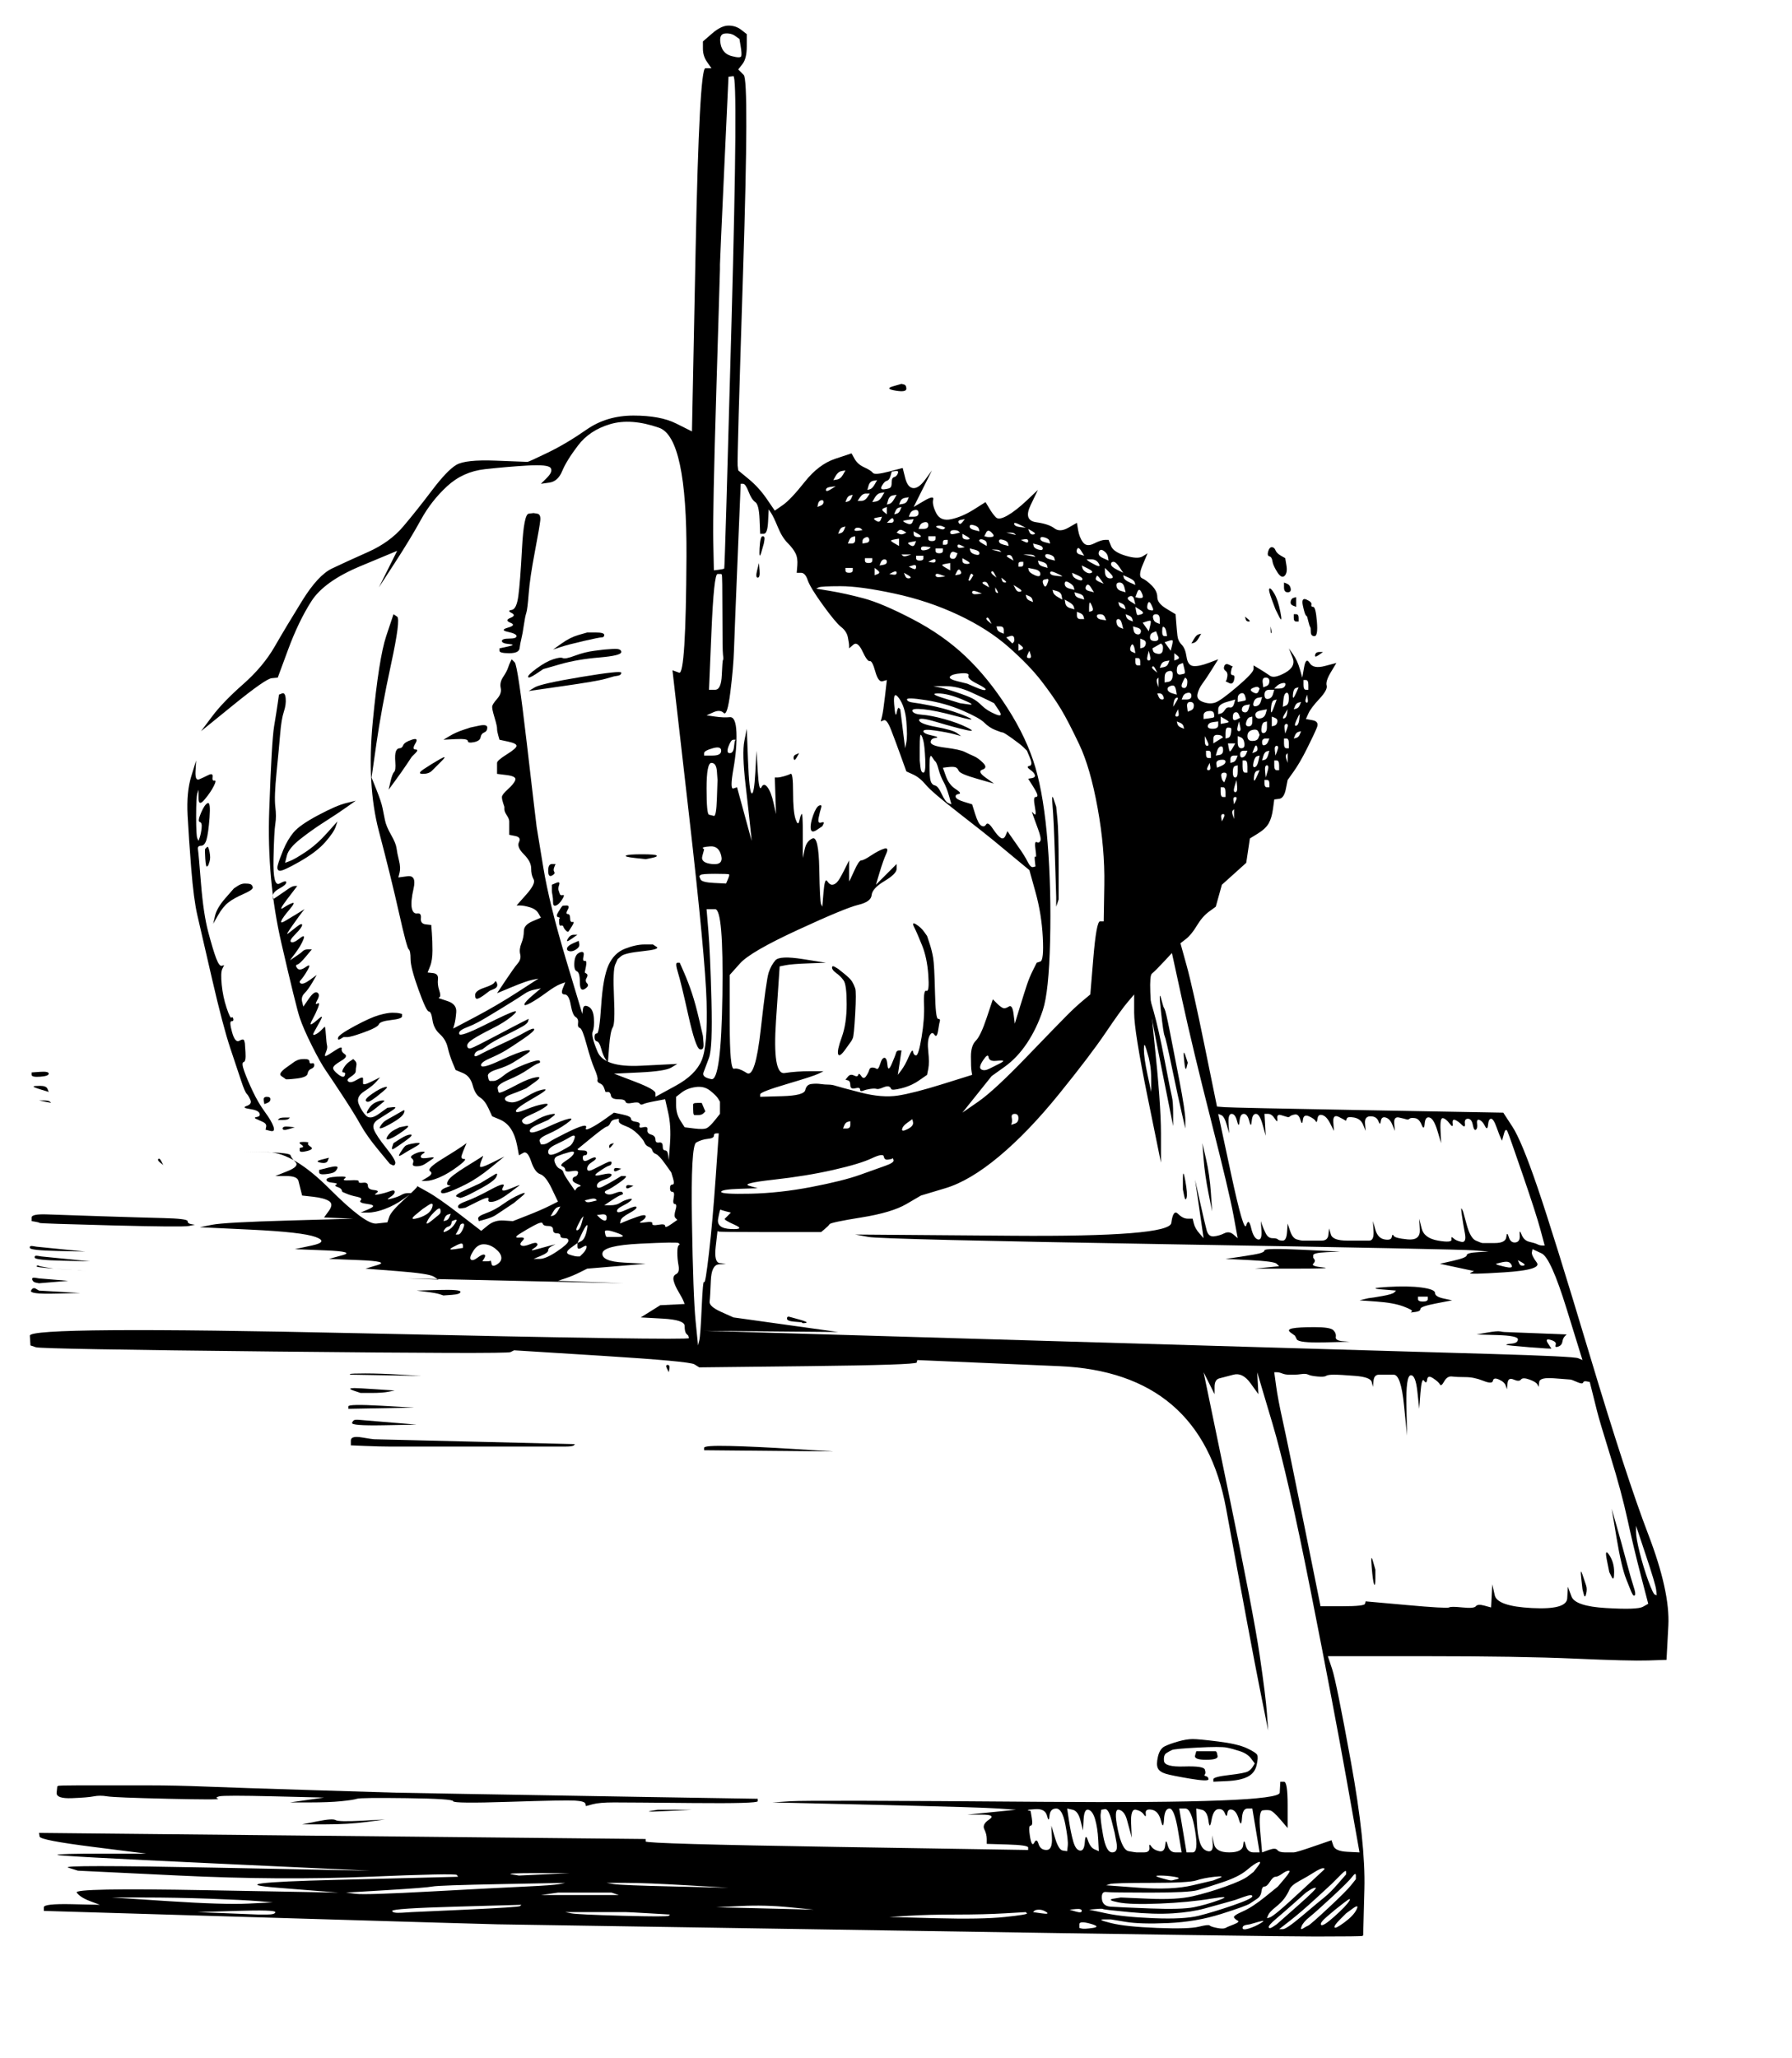 <?xml version="1.0" encoding="UTF-8"?>
<svg viewBox="0 0 735.5 844.5" xmlns="http://www.w3.org/2000/svg">
 <g fill-rule="evenodd" stroke-width="0">
  <path d="m12.25 512q-0.25-1 1.25-0.75l1.5 0.25 10 1 10 1-11.25-0.25q-11.25-0.25-11.5-1.25z"/>
  <path d="m12.75 529.5q0.75-1.5 2-0.75l1.25 0.75 8.5 0.5 8.5 0.5-10.5 0.25q-10.5 0.25-9.75-1.25z"/>
  <path d="m299 10.5q3 0 5.25 1.75l2.25 1.75v5q0 5-1.75 7.25l-1.75 2.25 2.25 2.25q2.25 2.25-0.25 80.25t-2.25 80l0.25 2 4.25 3.5q4.25 3.5 7.5 8.25l3.25 4.75 3.25-2.25q3.25-2.25 9-9.5t12.5-9.5l6.75-2.25 1.25 2.25q1.25 2.25 4 3.5t3.5 2.25 6.5-0.5l5.75-1.5 1 4q1 4 3.25 4.25t5-3.5l2.75-3.75-2.5 5q-2.5 5-3.75 7.5l-1.25 2.5 4.25-2.5q4.25-2.5 3.75-0.5t1.25 5.5 6.25 2.5 9.25-4l4.75-3 1.5 2.5q1.5 2.5 2.75 3.75t4.75-0.75 8-6.25l4.5-4.25-3 6.25q-3 6.25 2.25 7t7.5 2.5 5.75-0.25l3.5-2 0.5 3q0.5 3 2 5t4.5 0.5 4.5-1.5h1.5l1 2.5q1 2.5 6 4t7 0.25l2-1.25-2 4.75q-2 4.75-0.25 5.5t4 3 2.25 4.75 3.75 4.75l3.75 2.25 0.25 3.25q0.25 3.25 0.5 5.5t1.75 3.75 2 5 2.75 3.75 6.25-1.25l4-1.5-2.5 4q-2.5 4-4 6t-2 4.25 2.25 3.25 5 0.25 9-6.5 6.75-7.25v-1.5l2.5 1.5q2.5 1.5 4.25 2.75t6.25-1.25 3-6.25l-1.5-3.75 1.75 2.5q1.75 2.5 2.75 6l1 3.5 0.75-4.25q0.75-4.25 2.25-1.75t6.25 1.25l4.75-1.25-2.25 3.75q-2.25 3.75-1.75 5.5t-3 5.5-4.5 6l-1 2.25 2.75 0.5q2.75 0.5 1.75 3t-4 8.5-5.5 9.5l-2.5 3.5-0.75 3.75q-0.75 3.75-2.75 4l-2 0.25-0.5 3.75q-0.5 3.75-1.75 6t-4.5 4.25l-3.25 2-0.75 5-0.75 5-5 4.5-5 4.5-1.25 4.5-1.25 4.5-2.75 2q-2.75 2-5 5.75t-4.5 5.5l-2.25 1.75 2.5 9q2.5 9 7.5 33.5l5 24.5 3.25 0.25q3.25 0.25 58.75 1.25l55.5 1 3.75 5.75q3.75 5.75 10.25 24.75t21.5 69 24 73.5 8.25 37.5l-0.75 14-7.5 0.25q-7.5 0.25-30-0.75t-62-1h-39.5l1.75 5.25q1.75 5.25 7.75 38.25t5.5 52l-0.5 19-0.25 0.25q-0.25 0.25-19.25 0.25t-176.5-2.5-159.5-2.5-94-2.75l-92-2.75v-1.5q0-1.5 11.5-1.25l11.5 0.25-4-1.5q-4-1.5-5.5-3.5t53-1l54.5 1-25-2q-25-2 24.5-3.25l49.5-1.25-0.5-0.75q-0.5-0.75-36.5 0.75t-77.5-0.5l-41.5-2-4-1.25q-4-1.25 60 0l64 1.25-64.5-3q-64.5-3-64-3.5t18.5-0.5h18l-21.75-2.75q-21.75-2.75-22-4.25l-0.25-1.5 124.5 1.25 124.5 1.25v1q0 1 78.5 2.25l78.5 1.25v-1q0-1-8.5-1.25l-8.5-0.25v-2q0-2-1-4t2-4-3-2h-6l10-1 10-1-7-0.5q-7-0.5-50-1.5l-43-1 7.5-0.5q7.5-0.5 104 0.25t96.75-3.75l0.25-4.5h1.5q1.5 0 1.5 9.5v9.5l-3-3.5q-3-3.5-4.25-3.75t-3 0-1 8.75l0.75 8.5 2.75-1q2.75-1 3.5 0t3.25 1 3.5 0 8.25-2.5l7.25-2.5 0.75 2.25q0.75 2.25 5.75 2.5l5 0.25-5.25-29.5q-5.25-29.5-14.75-77.5t-15.75-69l-6.25-21 0.25 4.5 0.25 4.5-3.25-4.5q-3.25-4.5-7-3.5t-5.75 1.5-2 3.5v3l-2.25-4.5-2.25-4.5 10.25 49.5q10.25 49.5 12.75 66.5t3 24l0.5 7-3.5-17.5q-3.5-17.5-13.75-73.5t-68.5-58.5l-58.25-2.5-0.25 1q-0.25 1-44.75 1.5l-44.5 0.5-2-1.25q-2-1.25-38-3.5l-36-2.25-1.5 0.75q-1.5 0.75-97-0.25t-97.75-1.75l-2.25-0.75-0.25-4q-0.25-4 135.25-1t135.25 2l-0.25-1-0.75-0.75q-0.75-0.75-0.75-3.25t-9-3l-9-0.5 4-2.5 4-2.5 5-0.25 5-0.25-0.5-1.25q-0.5-1.25-2-3.75t-2-4.5 1-2.75 1-3.5-0.5-5.25 0.5-3l0.5-0.5-0.5-0.5q-0.5-0.5-15.75 0.25t-15.5 4 8.75 3.75l9 0.5-12 1-12 1-3 1.5q-3 1.5-6 2.5l-3 1 13.5 0.5 13.5 0.5-44.5-1-44.5-1 6.5 0.25 6.5 0.25-2-1.25q-2-1.25-15-2.25l-13-1 5-1.5q5-1.5-7.5-2l-12.5-0.5 5.5-1.5q5.5-1.5-7-2l-12.5-0.5 7-1.5q7-1.5 1.5-3.5t-26.5-3l-21-1 5-1q5-1 31.5-1.75l26.5-0.75-6-0.25-6-0.25 2-2.75q2-2.75 0-4t-6.5-1.75l-4.5-0.5-0.5-2q-0.5-2-1-4t-5-2h-4.5l5-2q5-2 3.25-3.75t-2-2.75-9.75-1.25l-9.5-0.25 10.25 0.25q10.25 0.25 25 15t19.25 14.25l4.5-0.5 0.75-2.25q0.75-2.25 6.25-7.25t5.25-5.25l-0.25-0.25 4.5 2.5q4.5 2.5 13.25 9.25l8.75 6.75 2.75-2.25q2.75-2.25 6.5-2l3.75 0.25 5.75-2.25q5.75-2.25 9.25-4l3.5-1.75-2.5-5.25q-2.5-5.25-4.75-6t-3.75-5.25-3.25-3.5l-1.75 1-0.75-4q-0.75-4-2.5-6.75t-4.75-4l-3-1.25-1.5-3.25q-1.5-3.25-3.5-4.5t-3-5-4-5l-3-1.25-1.25-3q-1.25-3-2-6.25t-3.25-5.5-3-5.75-1.5-3.5-4.25-9-3.25-12.5-0.75-4-4-15-8.25-33.5-2.5-45 5.5-35l3-9 1.5 1q1.5 1-2.5 19.5t-6 32.5l-2 14 2 5q2 5 2.5 7.5t1 5 2.5 6 2.25 5.5 1 5 0.25 5l-0.5 2 3.75-0.5q3.75-0.5 2.5 5t-0.75 8 2.25 2.25 1.5 2 2 2.5l2.25 0.25 0.25 3.25q0.25 3.25 0.25 7.25t-1 6.5l-1 2.5 2.25 0.25q2.25 0.25 2 2.5t0.5 4.5 0.25 2.75l-0.5 0.5 3.75 1.25q3.75 1.25 3.5 4.5t-0.75 5l-0.5 1.75 9-4.75q9-4.75 17.5-10.25l8.5-5.5-2.5 0.5q-2.5 0.5-8.5 3l-6 2.5 3.5-5.25q3.5-5.25 5-7t1-3.75 0.5-4.5 1-5 3.5-4l3.5-1.5-1-1.75q-1-1.75-3.5-2.5t-4-0.75h-1.5l4-4.5q4-4.5 3-6.25t-1-4.5-3-5.75-2-5-1.5-2.5l-2.5-0.5v-2.25q0-2.25 0-3.25t-1-2.5-1-2.5v-1l-0.5-1.5q-0.5-1.5-0.5-2.5t2.5-3.25 3-3.75-3.5-2l-4-0.5v-1.75q0-1.75 0-2.75t4-3.5 4-3.5-3.5-1.75l-3.5-0.75-0.5-1.75q-0.5-1.75-0.5-2.75t-0.5-2.75l-0.5-1.75-0.5-1.75q-0.5-1.75-0.5-2.75t2-3.25 1.5-4.5 1-4.5 2-3.75 1-2.5l0.5-1 1.25 1.25q1.25 1.25 5 33.5t4 34 2.75 16.75 9.25 37.5l6.75 22.5 0.25-2q0.25-2 2.25-1t2.25 4.75-0.5 5.5 2 8.25 17.75 5.75l15-0.75-2.5 1.5q-2.5 1.5-13 2l-10.5 0.5 8.5 3.25q8.5 3.25 8.5 4.75v1.5l8.25-4.5q8.25-4.5 10.75-10.5t2-24-7.25-77l-6.75-59 2.75 1q2.75 1 3-47.75t-11.25-52.75-20-1.5-13.25 8.75-6.5 10.5-5.25 4.75l-3.5 0.5 2.5-2.5q2.5-2.5 1.5-4t-9.5-1-17.5 1.5-15.5 7-10.75 13.75-10.75 17.75l-6.5 10 3.75-7.5 3.75-7.5-15 6.25q-15 6.25-20.25 14.5t-9.5 19.75l-4.25 11.5-2.5 0.25q-2.5 0.25-15.75 11l-13.25 10.75 4.5-6q4.5-6 12.75-13.25t13-15.5 11.25-18.75 12.25-13.25 14.75-6.75 14.5-10.5 11.75-14.75 10-10.5 16.25-1.75 13 0.5 8.25-3.75 16-9.5 19.25-5.75 17.5 3.25l6.5 3.25 1.5-74.5q1.5-74.5 4-74.5h2.5l-1.75-2.5q-1.75-2.5-1.75-5.5v-3l3.75-3.25q3.75-3.25 6.75-3.25zm-240 768q13 0 27 0.5t20 1l6 0.5-10 0.5q-10 0.5-33-1l-23-1.5h13zm38 5.5q16-0.5 16 0.5t-3.5 1h-3.5l-12.5-0.5-12.5-0.5 16-0.5zm109-11l26-0.5-2.5 0.5q-2.5 0.5-13.5 1t-38.5 2-31.5 1l-4-0.5 16.5-1q16.5-1 19-1.5t28.5-1zm-18.5 9.25l26.5-0.75-0.5 0.5q-0.5 0.5-22.5 1.5l-22 1-4 0.25q-4 0.25-4-0.75t26.5-1.75zm-11.75-287.75q2.25-1.5 1.75 0.5t-2.5 3.25-4.5 1.75 0.25-1.75l2.75-2.25 2.25-1.5zm2.5 2.75q2.25-2.25 2.5-1t-0.25 1.75l-0.5 0.5-2.75 2.25q-2.75 2.25-2 0.5t3-4zm8.5 3.25q1.25-0.5 0 1.5t-3.25 3-1.25-0.25 1.75-1.5 1.25-1.25l0.25-1 1.25-0.5zm-2.75-2.25l1-0.25-0.5 1.25q-0.5 1.25-1.5 1.5l-1 0.25 0.5-1.25q0.5-1.25 1.5-1.5zm5 12q1-0.25 1 0.75v1l-3.25 0.5q-3.25 0.5-1-0.75t3.25-1.5zm-0.25-7.25q0.25-1 1.25-1t0 2.25-2 2.25h-1l0.75-1.25q0.75-1.25 1-2.25zm41.25-99.25l2-0.75-1 2.5q-1 2.5 0.75 2.5t2.5 4.25 2 5 1 2.5 0.75 2 2.75 6.75 3.25 10 1.25 4.5 1 1.5 1.75 2l0.5 1.5h1q1 0 1.25 1.5t3 1.5 3 1 2.75 0.5 3 0.25 1.5 0.25 5-1.25l4-0.75 1.25 5.5q1.25 5.5 0.75 12.5l-0.5 7-0.25-2q-0.25-2-1.25-2t-1-1.75-1.5-1.5-1.5-1.25-1.75-2-1.5-2-1.75-1-1.5-0.75-1.5-1.5-2-1.25-3.5-1.75l-3.5-0.75-3.5 2.5q-3.5 2.5-6 3.75t-2 0-1.5-0.75-7 3-6.5 3.5-2.5 1h-1l-0.5-1.25q-0.5-1.25 3.5-3t7.5-4.25 1-2-9 3.5-7 1.75 3.5-3l4-1.75 2-1.5q2-1.5-1.25-0.75t-6 2.5-4 1.5-1.5-1.25 3.75-2.75 6-3.25-1-1-7.25 2.25-4 0.5 7.25-5.25 4-3.5-7 3-6.25 2.25-2.5-1.25 2.5-2 4.5-1.75l1.75-0.75 3.5-2.5q3.5-2.5 0.5-2t-7.25 2.75-6 3-2 0.5-0.5-1.75 4.5-3.5 8-4.25 4.25-2.5 0.5-1-6.25 1.5-8.5 4.5-4.25 2.25h-1.5l-0.25-0.25q-0.25-0.25-0.5-1.75t3.75-2.75 6.5-2.75 5.5-3.5 0-1.5-10.5 4-8 2.25 3.5-3 6.5-3.25 7.25-4.75 4.5-4-3.75 1.25-10 5-8.75 4.25-2 0 1.75-1.75l1.5-0.5 2-1.5q2-1.5 7-4t7.25-3.75 2.5-2.25l0.25-1-2.5 1.25q-2.5 1.25-11 5.75t-10 5-1.75-0.75 2.5-3 7.75-4.25 8-5 1-2-12 5.5-10.5 3.75 2.5-2.5l3-1.25 2-1q2-1 9.75-5.75t9.5-6 4.25-1.75l2.5-0.5-3.25 2.75q-3.25 2.75-3.5 3.75t2.5-0.5 6.5-4.25 5.75-3.5zm-31.5 106.75q2.5 0 4.75 1.75t2.5 3.5-1.75 3-2.25-0.25-0.5-1.25-1.75 0.25h-1.5l0.75-1.25q0.75-1.25 0-1.5t-2.75 1.25-2.75 0.75 1-3.5 4.25-2.75zm22 258h13.5l-10.5 0.5-10.5 0.5-3-0.5q-3-0.5 10.5-0.5zm-1.25-265.75q3.25-1.75 3.5-0.75t2.25 1 2 1.5 1.5 1.5 1.5 1 1.75 1 1.5 1.25-4.75 4.25-7 3h-2.5l3-1.25q3-1.25 3-2.25t1.5-1.75l1.5-0.75-2 0.5q-2 0.5-5.5 1.5t-1.5-0.25 1.5-2-3 0.25-3.5 0.5 0.5-2-1.25-1.25 0-1.5 6-3.5zm20.75 273.75h11l1.5 0.5 1.5 0.5h-32l3.5-0.5 3.5-0.5h11zm-6-310q2.5-1.5 1.75 0.75t-2 3l-1.25 0.75-2.25 1.25q-2.25 1.25-3.75 1.5t-1.5-1.25 3.25-3 5.75-3zm-5 28.75l1-0.25-1 1.75q-1 1.75-2 2l-1 0.25 1-1.75q1-1.75 2-2zm4.5-22.5q2.5-0.75 2 0.5t-3.25 3-1.5 2.25 1.25 1.5 2.75 0.5 2.5 0.75-1.25 1.5-1 1.25 2 1.75 1 1-1.5 1l-0.5 0.75-2.25-3.25q-2.25-3.25-2.5-4.25t-1.5-1.5-2-2.5 1.25-2.75l2-0.75 2.5-0.75zm0.75 39.25l2.75-2v1.5q0 1.5 2 0.25t1.75 0-1.5 2.5l-1.25 1.25h-1q-1 0-3.25-0.75t0.5-2.75zm9.75 272.5q12 0 13 0t9.5 0.5l8.5 0.5-0.5 0.5q-0.5 0.5-19 0t-21-1l-2.5-0.5h12zm-5-285l0.5-0.5-0.75 2.75q-0.75 2.75-1.75 3t0.25-2.25 1.75-3zm13.5-40.25l1.5-0.25v1q0 1 2.75 2t5 3.25 2.75 3.5 1.75 1.75 1.5 1.5 1.5 1.5 3.75 4l2.5 3.5 0.75 2.5q0.75 2.5-0.25 2.5t-1 1.5 1 1.5 0.5 2.5 0.5 2.5 0.25 2.5 0 3.25l0.75 0.75-2.5 1.75q-2.5 1.75-2.5 0.75t-2.75-0.5-2.5-0.5-3-0.5-1.5-0.5 1.75-2-3.5 0.25-5.25 2l-1.75 0.75 0.25-1.25q0.25-1.25 3.5-3t3-2.5-4 1-4 0.75 2.25-2.25 3.5-2.25-1-0.5-3.5 1.5-4 1h-2.5l3-2q3-2 4-2.25t0.5-1-3 0.25-3.75 0.25 0.5-1.5 5.25-3.25 2-2.5h-1.5l-2.5 1.5q-2.5 1.5-5 2.75t-2.5-0.25 3-2.5 3-2-4.25 0-1-1.25 4.25-2.5 1-1.25-2.5 0.25-5 2.5-2.5-0.25 2-2.75 1.5-1.75-2.75 0.75-2.5-0.25 0.75-1.5 1-1-1.75-1-2-0.25l-0.25-0.25 5.5-4.5q5.5-4.5 6.5-4.75t1.5-1.5 2-1.5zm-11.75 43.5q0.75-0.75 0 2.5t-2.25 4l-1.5 0.75 1.5-3.25q1.5-3.25 2.25-4zm1.25-10.75q2-0.5 2.5 0l0.5 0.5-2 0.5q-2 0.5-2.5 0l-0.5-0.5 2-0.5zm5 6.25q2-0.25 2 1.25t-1 1.25-2-1.25l-1-1 2-0.25zm1.25 7.25q-0.25-1.5 4.75 0.25t0.5 1.75h-4.5l-0.25-0.25q-0.25-0.25-0.5-1.75zm8.75 267q8 0 25 1l17 1-22-0.5q-22-0.5-25-1l-3-0.5h8zm28.5-326.5q3.5-0.5 6 1.5t3.25 3.25l0.75 1.25v5l-2 2.5q-2 2.5-3.25 3.25t-5.25 0.25l-4-0.5-1.75-2.75q-1.75-2.75-1.75-6.25v-3.5l2.25-1.75q2.25-1.75 5.75-2.25zm7.5 20q0-1 1-1h1l-1.25 18q-1.25 18-2.75 31t-2 12-1 10.5-1 13.5l-0.5 2-1-10q-1-10-1.5-41t1.75-32.25 4.75-1.5 2.5-1.25zm-1.5-118.75q3.5-0.25 4.5 3.75t-3.75 3.5-4-3.25l0.75-2.75-0.5-0.5q-0.5-0.5 3-0.75zm2 11.25q5.5 0 5.75 0.25t-0.5 2l-0.75 1.75-5-0.25q-5-0.25-5.5-1.5l-0.5-1.25 0.5-0.5q0.5-0.5 6-0.5zm-2.75 23.5l-0.75-9h3.5q3.5 0 3 35.25t-4.5 34.5-3.25-2.75l0.75-2 1.5-4q1.5-4 1-23.5t-1.25-28.5zm1.75-75q3.5-1 3.5 1t-3.5 2h-3.5v-1q0-1 3.5-2zm185.25 87.5l3.25-3.5 4.25 19.5q4.25 19.5 11.75 49t9.25 39l1.75 9.5-1.75-1.5q-1.75-1.5-3.75-0.5t-4.25 1.25-3-2.5-2.75-11.75l-2-9 1.75 12 1.75 12-1.75-2q-1.75-2-2.25-4l-0.5-2h-2q-2 0-4-2t-2.75 3.75-65.25 5.25l-64.5-0.5 5.5 1q5.5 1 124 3t124.5 2.5l6 0.5-4.5 0.25q-4.5 0.25-4.5 1.25t-5.5 2.25l-5.5 1.25 7 1.5 7 1.5-1.5 0.75q-1.5 0.75 14-0.25t13.25-4-2-4.25l0.25-1.25 3.75 1.75q3.75 1.75 10.25 22.75l6.5 21-1.75-0.75q-1.75-0.75-35.75-1.75t-34.5-1-144.5-4.25l-144-4.25 27.5 0.25 27.5 0.25-21.5-3-21.5-3-5-2.25q-5-2.25-4.75-4.25t0.5-8.5 3.25-6.75l3-0.25-2.5-0.25q-2.5-0.25-1.75-6.75l0.75-6.5 0.25 0.25q0.25 0.25 21.25 0.25h21l1.5-1.25q1.5-1.25 2-2t13-2.75 18.5-5.5l6-3.5 10-3q10-3 22-13t24.75-25.75 19-25 9-12.5l2.75-3.25v7.5q0 7.5 5.5 34.5l5.5 27v-12q0-12-2.75-38t-1-27.5 5-5zm-172.75-196q1 0 2.25 3.25t2.75 4.25 1.75 7l0.25 6h1.5q1.5 0 1.75-5l0.25-5 1 1.5q1 1.5 2.75 5.75t4 6.5 3.25 4.25 0.75 5l-0.25 3h1.75q1.75 0 2.75 3t6.25 10.25 7.5 9 2.75 4.25 0.5 3.5v1l1.75-1.5q1.75-1.5 3.75 2.75t3 4 2.25 4.25 3 4l1.75-0.5-0.75 6.5q-0.75 6.5-1.25 8.5l-0.5 2 1.25-0.5q1.25-0.5 3 4t4 10.75l2.25 6.25 2.75 1.25q2.75 1.25 5.25 4.25t13.75 11.75 14.25 11.25 8.75 7.25l5.75 4.75 2.5 9q2.5 9 3 18.5t-1 10l-1.5 0.5-1.5 3q-1.5 3-2.5 6t-3 9.5l-2 6.5-0.5-4q-0.5-4-2-3t-2.5 0.5-2.25-1.75-1.5-1.5l-0.25-0.25-2.5 7.5q-2.5 7.5-4.5 9.5t-2 6.5 0.25 6l0.25 1.5-12 3.75q-12 3.75-18.5 4.75t-15.25-1.25-10.25-2.75-3-0.5-3.25-0.25-3.75 0-2.5 2.5-9.5 2.5l-9 0.25v-1q0-1 11-4.25t13-4.25l2-1h-5.5q-5.5 0-10.5 0.75t-3.5-21.5l1.5-22.25 2.5-0.5q2.5-0.5 9.5-0.75l7-0.25-9.5-1.5q-9.5-1.5-11.25 0.5t-2.75 5-3.25 23.25-5.75 18-5.25-1.75-1.75-19v-19.5l4.25-4.75q4.25-4.75 23.75-13.75t24.75-10.25 5.5-4 5.25-5.75 5-5v-2l-2.75 2.75q-2.75 2.75-4.25 4.25l-1.5 1.5 1.5-5q1.5-5 2.75-7.75t-1-2-5.25 2.75-4 2-3 4.5-2 4 0-4.5v-4l-2 4q-2 4-3 5t-2 1-2-1.5-1.5 4.5l-0.5 6-0.5-1q-0.5-1-0.75-14.5t-2.75-12.5-3.25 4.5l-0.75 3.5v-9.5q0-9.5-0.5-8.5l-0.5 1-0.5 2q-0.5 2-1.5-1t-1-11-1-7.5-2.75 1-2.75 0.5h-1l0.25 7.5 0.25 7.5-1-4.5q-1-4.5-2.5-6.5t-2.5 0-1.5-6.5l-0.5-8.5-0.5 9q-0.5 9-1.5 8.5t-1.5-13.5l-0.5-13-1 5q-1 5 0.5 18t2 18l0.5 5-3-11-3-11-1.5 0.5q-1.5 0.5 0-8t1.25-15-2.75-6.25-6-0.25l-3.5-0.5 2.75-1.25q2.75-1.25 4.25 0.25t2.75-8.5 1.5-17.5 1.5-37.75l1.25-30.25h1zm-15 125q0-10.5 2-10.5t2.25 3.5l0.25 3.5-0.25 7.5q-0.25 7.5-1.25 7.25l-1-0.25-1-0.25q-1-0.25-1-10.75zm4.5-88h1.5l0.25 0.25q0.25 0.25 0.25 15.75t0.25 17.25 0 2-0.5 6.25-2.75 6h-2.5l1-23.75q1-23.75 2.5-23.75zm6.5-204.25q2-0.25-0.75 100.75t-3 101.25-2.25 0.5l-2 0.25-0.25-12q-0.25-12 1.25-61.5t1.5-50 0-2 1.75-39.25l1.75-37.75 2-0.25zm-6.25 468.75q0.75-4 1-3.75t2.25 0.75l2 0.5-1 1q-1 1-1.5 1.5t4 2.5-1.5 1.75-5.25-4.25zm9.25 282q10-0.5 20 0.5l10 1-20-0.5-20-0.5 10-0.5zm-6.5-768.25q2.5-0.25 4.25 1l1.75 1.25 0.5 3q0.5 3 0.25 4t-4 0-4.5-5 1.75-4.25zm60.25 461.5q4.75-2.25 5-0.75t1.75 1.25l1.5-0.25 0.25-0.25q0.25-0.25 0.5 0.75t-3.25 2.25-10.5 3.75-20 5-25 2.75-12-0.75 7.5-1.25l7.5-0.25-3.5-1q-3.5-1 10-2.5t24.5-4 15.75-4.75zm-56.75-171.75h1l-0.25 0.25q-0.25 0.25-0.5 2.75t-1.75 2.5-0.5-2.75 2-2.75zm36-98.25q1-0.25 1 0.75t-1.25 1.5l-1.25 0.5 0.25-1.25q0.25-1.25 1.25-1.5zm8 35.25q8 0 22 3t26.25 8.75 20.75 13.25 13.5 14 8 11.5 7.5 14.5 7.5 26 2.75 31.5l-0.25 15h-1.5q-1.5 0-2.75 15l-1.25 15-3 2.5q-3 2.5-6.5 6t-16.75 17.25-19.75 18.25l-6.5 4.5 6-7.5 6-7.5 5.25-3.75q5.25-3.75 9.25-9.75t6.5-13.5 3-28.5-1-40-5-31-11.5-24.5-17.25-21.25-21.75-15.25-20-8.5-13.5-3l-6-1 1-0.5q1-0.5 9-0.5zm-4-40.75l2-0.25-2 1.25q-2 1.25-2 0.25t2-1.25zm4.5-6.5l1.5-0.25-1 1.75q-1 1.75-2.5 2l-1.5 0.25 1-1.75q1-1.75 2.5-2zm0.5 23l1-0.25-0.5 1.25q-0.5 1.25-1.5 1.5l-1 0.25 0.5-1.25q0.5-1.25 1.5-1.5zm2 244l1-0.25v1.5q0 1.5-1.5 1.5h-1.5l0.5-1.25q0.5-1.25 1.5-1.5zm1-257l1-0.25-0.5 1.25q-0.5 1.25-1.5 1.5l-1 0.25 0.5-1.25q0.5-1.25 1.5-1.5zm-2 30.75v-1h3v1q0 1-1.5 1t-1.5-1zm3-13.75l1-0.25v1.5q0 1.5-1.5 1.5h-1.5l0.5-1.25q0.5-1.25 1.5-1.5zm2-3.75q1 0 1.5 0.5l0.5 0.5-1.75 0.25q-1.75 0.25-1.5-0.5t1.25-0.75zm3.5-14h1.5l-1 1.5q-1 1.5-2.5 1.5h-1.5l1-1.5q1-1.5 2.5-1.5zm-0.25 18q1.25-0.5 1.5 0.75t-1.25 1.5l-1.5 0.25v-1q0-1 1.25-1.5zm-0.25 9.5v-1h3v1q0 1-1.5 1t-1.5-1zm3.5-32.75l1.5-0.25-1 1.75q-1 1.75-2 2l-1 0.25 0.5-1.75q0.5-1.75 2-2zm3 5l1.5-0.25-1 1.75q-1 1.75-2.5 2l-1.5 0.25 1-1.75q1-1.75 2.5-2zm-1 10l1.5-0.25-0.5 1.25q-0.5 1.25-1.75 0.5t-1-1 1.75-0.5zm-1.5 22.25v-1.5l1.25 1q1.25 1 0 1.5l-1.25 0.5v-1.5zm8.5-41.25q1.5-0.25 1 1t-1.5 1.5-1 2-0.5 2.25-2.5 0.75-1-1.5 2-2 1.5-2l0.5-1.75 1.5-0.25zm-4.75 15.25l1.25-0.5v3l-1.25-1q-1.25-1 0-1.5zm0.25 21q1 0 1 1t-1.5 1.25l-1.5 0.25 0.5-1.25q0.5-1.25 1.5-1.25zm3.5-26.25l1.5-0.25-1 1.75q-1 1.75-2 2l-1 0.25 0.5-1.75q0.5-1.75 2-2zm-1.25 10q1.25-1.25 1.5 0t-1.25 1.25h-1.5l1.25-1.25zm2.25 8l1.5-0.25v3l-1.75-1q-1.75-1-1.5-1.25t1.75-0.5zm-1 13.5q1.5-0.75 1.5 0.25t-1.5 0.75l-1.5-0.25 1.5-0.75zm46 550.25l8.5-0.5 0.5 0.5q0.5 0.5-9 1.5t-28.5 0.5l-19-0.5 8-0.5q8-0.5 19.5-0.5t20-0.5zm-45.5-496q-0.5-6 2-2.5t3 9.5 0 8.5l-0.5 2.5-1-8-1-8-0.5-0.5q-0.5-0.5-1 2t-1-3.5zm2-80.75l1-0.25-0.5 1.25q-0.5 1.25-1.5 1.5l-1 0.25 0.5-1.25q0.5-1.25 1.5-1.5zm-0.25 9.5q0.75-0.75 2 0l1.25 0.75-1 0.5q-1 0.5-2 0l-1-0.5 0.75-0.75zm2.75-13.5l1.5-0.25-0.5 1.25q-0.5 1.25-2 1.5l-1.5 0.25 0.5-1.25q0.5-1.25 2-1.5zm2.75 255q0.25-0.25 0.5 1.25t-2.25 2.75-2.25 0 2-2.5l1.75-1.25 0.25-0.25zm-1.25-246l2-0.25-0.5 1.25q-0.5 1.25-2.25 0.5t-1.5-1 2.25-0.5zm-1 14.25h2l-1.5 0.5q-1.5 0.5-2 0l-0.5-0.5h2zm-0.5 8.75l-0.5-1.25 1.75 1q1.75 1 0.5 1.25t-1.75-1zm3-14l1.5-0.25-0.5 1.25q-0.5 1.25-1.75 0.5t-1-1 1.75-0.5zm-2.25 64.75q-0.25-1 7.75 0.25t15 4.25 9 5 4.5 3 3 1 4 2.5 4.75 3.75l1.25 1.25 1.25 3q1.25 3-0.25 3.25t0.25 1.5 2 2.25-1.25 1.25l-1.5 0.25 1.75 2.75q1.75 2.75 2 3.75t-0.75 1-0.25 4-0.25 3l-1-1 0.5 1.5q0.5 1.5 2 5.5t1 5-1.5 0.5-0.5 3 0 3-0.25 1.75l0.25 2.25-1 0.25q-1 0.25-2.25-2.25t-3.75-6-3.5-5l-1-1.5-0.75 1.75q-0.75 1.75-2 1t-3.25-3.75-2.75-1.75-2 0.5-2.5-4.75l-1.25-4-3.25-1q-3.25-1-3.5-2t1.25-1.25-1.25-2-4-5.25l-1.25-3.5 2-0.25q2-0.25 3 0t1.5 1.5 7.5 3.25l7 2-3.5-2.5q-3.5-2.5-1.25-3.25t0.25-2.75-3.75-2.75-3.75-1.75-8-1.75-6-2.25 2-1.75-1.5-1-3.5-1.75 5-0.25 7.75 1.5l2.75 0.75-1.75-1.25q-1.75-1.25-8.5-2.5t-7-2.75 7.25 0.75 12 3.25 0.5-1-9.5-3.5-9-1.75-4-1.5 4.5-0.75 13.25 2.75 6 1-6.75-2.75-9.5-2.5-7.25-1.25-2.5-1.25zm3.25-77.75q1.5-0.25 1.5 1.25t-2 1.5h-2l0.5-1.25q0.5-1.25 2-1.5zm-1 22.75q1.5-0.5 1.5 0.5t-0.5 1-1.5-0.5l-1-0.5 1.5-0.5zm0.5-13v-1l1.75 1q1.75 1 1 1.25t-1.75 0-1-1.25zm1 10v-1h3v1q0 1-1.5 1t-1.5-1zm3.5-14.75q1.5-0.25 1.5 1.25t-2 1.5h-2l0.5-1.25q0.5-1.25 2-1.5zm-2 92.25q0-5.5 0.5-5t1 2.5 0.75 7.5-0.75 5.5-1.25-2.5l-0.25-2.5v-5.5zm0.5-81.5q0-1 2-0.75l2 0.25-0.5 0.5q-0.5 0.5-2 0.75t-1.5-0.75zm3-4v-1h3v1q0 1-1.5 1t-1.5-1zm1.5 8.75q1.5-0.75 1.5 0.25t-1.5 0.75l-1.5-0.25 1.5-0.75zm2.5 54.75q4 0 10 2.5t2.5 2l-3.5-0.5-6.5-2q-6.5-2-2.5-2zm-3.5 29.5q0-5 1-3.5l1 1.5 0.5 0.5q0.5 0.5 1.25 3.25t2 5 2.25 5.75l1 3.5-1.25-0.5q-1.25-0.5-2.75-3.75t-2.75-3.5-1.75-1.75-0.5-6.5zm3.25-98.25q1.25-0.25 2.25 0.25l1 0.5-0.5 0.5q-0.5 0.5-2.25-0.25t-0.5-1zm3.25 65.75q5 0 10.5 2.5t7.5 3.5l2 1 2 3q2 3-1.5 1.5t-5.5-3.5-4-3-6.5-2.5-7-2l-2.5-0.5h5zm-4-55.5v-1h3v1q0 1-1.5 1t-1.5-1zm0 10q0-1 2-0.25l2 0.75-2 0.25q-2 0.25-2-0.75zm4-14.5h1v1q0 1-1 1h-1v-1q0-1 1-1zm0.5 9.75l1.5-0.25v3l-1.75-1q-1.75-1-1.5-1.25t1.75-0.5zm3-13.75q1.5 0 2 0.5l0.5 0.5-2 0.5q-2 0.5-2-0.5t1.5-1zm-1.5 10q0.5-1.5 1.75-1l1.25 0.5-0.5 1.25q-0.5 1.25-1.75 1t-0.75-1.75zm4.5 48.75q3.5-0.25 3 1t3.5 3.25 3.5 2.5-4-1l-3.5-1.5-4-1q-4-1-3-2t4.5-1.25zm0-63l1.5-0.25-1 1.25q-1 1.25-1.5 0.25t1-1.25zm-1.75 21.25q0.75-1.5 1.5-0.25t-0.75 1.5l-1.5 0.25 0.75-1.5zm0.25-10.5q0-1 1.5-0.25l1.5 0.75-1.5 0.25q-1.5 0.25-1.5-0.75zm2-4v-1l1.75 1q1.75 1 1 1.25t-1.75 0-1-1.25zm0 10v-1l1.75 1q1.75 1 1 1.25t-1.75 0-1-1.25zm3 6.5q0.5-1.5 1-1l0.5 0.5-0.75 1.25q-0.75 1.25-1 1l-0.25-0.25 0.5-1.5zm0-20.5q0-1 1.75-0.5t2 1.5l0.25 1-2-0.5q-2-0.5-2-1.5zm0.25 10l-0.25-1 2 0.5q2 0.5 2 1.5t-1.75 0.5-2-1.5zm0.75 17q0-1 2-0.25l2 0.75-2 0.25q-2 0.25-2-0.75zm4.5 192q2-3 2.25-1.25t3 1.5 3 0-1.75 1.25l-2 1-2 1q-2 1-3.25 0.25t0.75-3.75zm-1.5-213.5q0.5-0.5 1.75 0t1.25 1.5v1l-1.75-1q-1.75-1-1.25-1.5zm1.75 17.25q1.25-0.25 1.75 1l0.5 1.25-1.75-1q-1.75-1-0.5-1.25zm1-20.25q0.75-1.5 2.25 0t0.25 1.75-2.25 0l-1-0.25 0.75-1.5zm0.25 35q0.5-0.5 1.25 1l0.75 1.5-1.25-1q-1.25-1-0.75-1.5zm2-19q0.5-0.5 1.25 1l0.75 1.5-1.25-1q-1.25-1-0.75-1.5zm1.5-9q1.5 0 2 0.5l0.5 0.5-2-0.5-2-0.5h1.5zm0 16.5v-1l0.75 1.25q0.75 1.25 0 1t-0.75-1.25zm0.75 16l-0.25-1h1.5q1.5 0 1.5 1.5v1.5l-1.25-0.5q-1.25-0.5-1.5-1.5zm0.75-36q0-1 1.75-0.5t2 1.5l0.25 1-2-0.5q-2-0.5-2-1.5zm1.25 16l-0.25-1 1.25 1q1.25 1 0.25 1t-1.25-1zm2.5-10.25q1.25-0.25 1.75 1l0.5 1.25-1.75-1q-1.75-1-0.5-1.25zm0.75-9.25q1.5 0 2 0.5l0.5 0.5-2-0.5-2-0.5h1.5zm0 42.5q1.5-0.5 1.75 0.75t-0.25 1.75l-0.5 0.5-1.25-1.25-1.25-1.25 1.5-0.5zm0.75 197.5q-0.25-1.5 1.25-1.5t1.5 1.75-1.5 2.25l-1.5 0.5 0.25-0.75q0.25-0.75 0-2.25zm1-243.5q-0.25-1 2.25 0.25l2.5 1.25-2.25-0.25q-2.25-0.25-2.5-1.25zm0.5 26.5l-0.75-1.5 2 1.25q2 1.25 0.75 1.5t-2-1.25zm2.25-11h1v1q0 1-1 1h-1v-1q0-1 1-1zm-1 35v-1.5l1.25 1q1.25 1 0 1.5l-1.25 0.5v-1.5zm2.5-44.25q1.5-0.25 1.5 0.75t-1.5 0.25l-1.5-0.75 1.5-0.25zm1.5 6.25q2 0 2.5 0.5l0.5 0.5-2.5-0.5-2.5-0.5h2zm-0.75 17.5l-0.25-1 1.25 0.5q1.25 0.5 1.5 1.5l0.25 1-1.25-0.5q-1.25-0.5-1.5-1.5zm0.75 23l0.5-1 0.5 1.5q0.5 1.5-0.5 1.5t-1-0.5 0.5-1.5zm3 474.25q4-0.25 4.75 2.75t1 0 2.75-3 3.75 6.5 1 8.75l-0.25 2.25-1.75-0.25q-1.75-0.25-3.25-5.25l-1.5-5 0.25 5q0.25 5-2.25 5t-3.25-2.5-1.75-0.5-1.75-2.5 0.25-4.5 0.5-3l-0.5-3-1-0.25q-1-0.25 3-0.5zm-2.5-524l-0.5-1.25 1.75 1q1.75 1 0.5 1.25t-1.75-1zm-0.25 15.75l-0.25-1 2.5 0.5q2.5 0.5 2.5 2t-2.25 0.5-2.5-2zm2-10l-0.25-1 2 0.5q2 0.5 2 1.5t-1.75 0.5-2-1.5zm2.25 559.5q1.5 0 3 1t-2 0.5l-3.5-0.5 0.5-0.5q0.5-0.5 2-0.5zm-0.25-552.5l-0.25-1 1.75 0.5q1.75 0.5 2 1.5l0.25 1-1.75-0.5q-1.75-0.5-2-1.5zm0.75-10q0-1 1.75-0.5t2 1.5l0.25 1-2-0.5q-2-0.5-2-1.5zm1.75 16.75l1.25-0.25 0.25 0.25q0.25 0.25-0.5 2t-1.5 0 0.5-2zm0.25-9.75q0-1 1.75-0.5t2 1.5l0.25 1-2-0.5q-2-0.5-2-1.5zm2 7q0-1 2.25 0t2.5 1.25l0.25 0.25-2.5-0.25q-2.5-0.25-2.5-1.25zm1.25 8l-0.25-1 1.75 0.5q1.75 0.5 2 2l0.25 1.5-1.75-1q-1.75-1-2-2zm4.75-3.5q0-1.5 1.75-0.5t2 2l0.25 1-2-0.5q-2-0.5-2-2zm0.25 8l-0.25-1.5 1.75 1q1.75 1 2 2l0.25 1-1.75-0.5q-1.75-0.5-2-2zm1.5 499.5l-0.75-5 2.25 0.5q2.25 0.5 3.25 4.5l1 4 0.25-4.5q0.25-4.5 2-4t2.75 4 1.25 8.25l0.25 4.75-1.75-0.75q-1.75-0.75-2.75-3.75t-1.25 0.75-2 3.5-2.75-3.75-1.75-8.5zm2.75 36.25q2.5-0.25 2.5 0.75t-2.5 0.25l-2.5-0.75 2.5-0.25zm-1.25-547.25l-0.25-1 2.25 1q2.25 1 2 1.75t-2 0-2-1.75zm1.75-10.5q0.5-1.5 1.75 0.5l1.25 2-1.75-0.5q-1.75-0.5-1.25-2zm-0.75 18.5l-0.25-1 1.75 0.5q1.75 0.5 2 1.5l0.25 1-1.75-0.5q-1.75-0.5-2-1.5zm0.75 8.5v-1.5l1.25 0.5q1.25 0.5 1.5 1.5l0.25 1h-1.5q-1.5 0-1.5-1.5zm1 537q0-1.5 4.5-0.25t1 1.75-4.5 0.25l-1-0.25v-1.5zm1.25-556.5l-0.25-1 2.5 1.25q2.5 1.25 1.5 1.75t-2.25-0.25-1.5-1.75zm1.5 7.5q0.75-1.5 2 0.5l1.25 2-2-0.5q-2-0.5-1.25-2zm2.25-11q2 0 3 1.75t-1.5 0.5-3-1.75l-0.5-0.5h2zm-0.75 17.75q0.25-0.25 1 1.5t-0.25 2l-1 0.25v-1.75q0-1.75 0.25-2zm63.25 531q3.5-1.25 3.5-0.25t-8 3.75-14 4.25-18.5 1-19.5-2l-7-1.5 2.75-0.25q2.75-0.25 3 0t10.75 1.25 18 0.5 13-2 9-2.5l3.5-1 3.5-1.25zm-60.25-542q0.25-0.25 1.5 1.5l1.25 1.75-1.75-0.75q-1.75-0.75-1.5-1.5t0.5-1zm0.75-9.75q0.5-1.5 2-0.5t1.75 2.5l0.25 1.5-2.25-1q-2.25-1-1.75-2.5zm-0.75 26.5q-0.25-1 1.25-1t2 1.25l0.5 1.25-1.75-0.25q-1.75-0.25-2-1.25zm78.75 514.5q1 0-1.75 3.25l-2.75 3.25-5.25 4.25q-5.25 4.25-9.25 6t-3.5 2.5 1.5 1.25-1.5 1.5l-2.5 1-1 0.5q-1 0.5-3.5 0t-3-1-4.5 0.5-17 0.5-19-2-3-1.5h3l6 1q6 1 17.5 0.5t21.75-3.75 11.75-4.25l1.5-1 1.5-1q1.5-1 1.75-3t1.25-2 2.25-2 2.25-2 2.75-1.25 2.75-1.25zm-75.5-25.25q1.5-0.25 2.75 4.75l1.25 5 0.75 4q0.75 4-1.75 4t-3.75-7-1-8.75l0.25-1.75 1.5-0.25zm63 21.75q1.5-0.5-0.25 1.75l-1.75 2.25-2.25 1.75q-2.25 1.75-9.25 4.25t-13.5 4-18 1l-11.5-0.5-3 0.5q-3 0.5 2 1.5t17 0.5 21-2 3.5 0.5-10.5 3-18 0.5-16.25-0.75-3.5-3.25 1.75-2.75 18 0.25 19.5-1 10.25-3.25 10-5 4.75-3.25zm-63-529.5v-1.5l2 2q2 2 0.75 2.25t-2-0.5-0.75-2.25zm45 535.5q4.5-0.5 2 0.5l-2.5 1-8.5 2q-8.5 2-22 1l-13.5-1 1.5-0.5q1.5-0.5 17-0.5t18.5-1 7.5-1.5zm-41.5-539.5q1 0 2.5 2.25l1.5 2.25-2.5-1.25q-2.5-1.25-2.5-2.25t1-1zm1.75 520q-1.75-8.5 0.5-8t3.25 4 1.5 5.5l0.5 2-0.25-6q-0.25-6 2-5.5t3.25 2 0.75-0.5 2.5-1.5 3.75 4.5 1.25-0.5 2.25-4.5 3.5 9l1.5 9h-2.5q-2.5 0-3.25-3t-1 0-2.5 2.5-3.25-2-0.75 0.5-2.25 2-3 0-3.25-0.5-4.5-9zm-0.5-510q-0.25-1.5 1.25-1.5t2 2l0.5 2-1.75-0.5q-1.75-0.5-2-2zm0 15q-0.25-1.5 0.75-1.5t1.5 2l0.5 2-1.25-0.5q-1.25-0.5-1.5-2zm1-7.5l-0.25-1 1.25 0.5q1.25 0.5 1.5 1.5l0.25 1-1.25-0.5q-1.25-0.5-1.5-1.5zm2-11l-0.25-1 2.25 1q2.25 1 2.5 2l0.25 1-2.25-1q-2.25-1-2.5-2zm0.75 22.5l-0.5-0.5 0.5 0.5q0.5 0.5 0 0zm1.5-14.75q1.5-0.75 2 1.25l0.5 2-2-1.25q-2-1.25-0.5-2zm-1.25 8.25l-0.25-1 1.25 0.5q1.25 0.5 1.5 1.5l0.25 1-1.25-0.5q-1.25-0.5-1.5-1.5zm1.75 12.5q0.5-1.5 1-1t0.75 2l0.25 1.5-1.25-0.5q-1.25-0.5-0.75-2zm1.25-7l-0.25-1.5 1.75 0.5q1.75 0.5 1.5 1.75t-1.5 1-1.5-1.75zm1.5-15.5q0.75-2 1.75 0t0.25 2.25-1.75 0l-1-0.25 0.75-2zm-0.5 7.5l-0.25-1.5 2 1.25q2 1.25 0.5 1.75t-1.75 0.25-0.5-1.75zm-0.25 21v-1.5h1q1 0 1 1.5v1.5h-1q-1 0-1-1.5zm2-7.5v-2l1.25 0.5q1.25 0.5 1 1.75t-1.25 1.5l-1 0.25v-2zm2.5-9q1.5-0.5 1.75-0.25t-0.25 2.25l-0.5 2-1.25-1.75-1.25-1.75 1.5-0.5zm-1 175.5q0-3.5 1 0l1 3.5 0.5 2.5q0.5 2.5 0.5 7v4.5l-1.5-7q-1.5-7-1.5-10.5zm1.5-182.5q0.5-2 1.5 0t0.75 2.25l-0.25 0.25-1.25-0.25q-1.25-0.25-0.75-2.25zm0 21l0.5-2 0.5 2q0.5 2-0.5 2t-0.5-2zm2.25-9.5l1.25-0.5 0.75 2q0.75 2-1.25 2t-2-1.5 1.25-2zm-0.25 14q0.5-0.5 1.25 1l0.75 1.5-1.25-1q-1.25-1-0.75-1.5zm3 496q3 0 6 0.5t1 1l-2 0.5h-0.5q-0.5 0-4-1t-0.5-1zm-2.75-516q-0.25-1.5 1.25-1.5t1.5 2v2l-1.25-0.5q-1.25-0.5-1.5-2zm1.5 11.5l1.75-1 0.5 0.5q0.5 0.5 0.25 2.25t-2 1.5-2-1.25l-0.25-1 1.75-1zm0.25 13.5l0.5-0.5v4l-0.5-1.5q-0.5-1.5 0-2zm1 6q1 0 1.5 1.25t-0.5 1.25-1.5-1.25l-0.5-1.25h1zm1.25-27.25q0.25-0.25 0.75 0.25t0.75 2l0.25 1.5h-1q-1 0-1-1.75t0.25-2zm1.25 14l1.5-0.25-0.5 1.25q-0.5 1.25-2 1.5l-1.5 0.25 0.5-1.25q0.5-1.25 2-1.5zm1-8.25q1.5-0.5 1.75-0.25t-0.25 2.25l-0.5 2-1.25-1.75-1.25-1.75 1.5-0.5zm-0.25 12.5q1.25-0.5 1.75 0t0.25 2.25-1.75 2l-1.5 0.25v-2q0-2 1.25-2.5zm1 6q1.25-0.5 1.75 0t0.75 2l0.25 1.5-1.75-0.5q-1.75-0.5-2-1.5t1-1.5zm2.75 4.75q1-0.25-0.25 1.75l-1.25 2 0.25-1.75q0.25-1.75 1.25-2zm-1-16.75v-1.5l1.25 1q1.25 1 0 1.5l-1.25 0.5v-1.5zm0.75 23l0.75-1.5 0.25 1.5q0.25 1.5-0.75 1.5t-0.25-1.5zm1.5-20l1.25-0.5 0.5 2q0.5 2 0.25 2.25t-1.75 0.5-1.5-1.75 1.25-2.5zm-1 24.5l-0.25-1 1.25 0.5q1.25 0.5 1.5 1.5l0.25 1-1.25-0.5q-1.25-0.5-1.5-1.5zm3-18.75l0.25-0.25 0.5 0.5q0.5 0.5 0.25 2.25t-1.5 1.5-0.5-2 1-2zm-0.75 472.75l-1.5-9h2.5q2.5 0 4 9t-1 9h-2.5l-1.5-9zm2-466.75q1.5-0.25 1.5 1.25t-2 1.5h-2l0.5-1.25q0.5-1.25 2-1.5zm-0.25 5.75q-0.25-2 1.25-2t1.5 1.5-1.25 2l-1.25 0.5-0.25-2zm4 457.5l-0.25-5.5 2.25 0.5q2.25 0.5 2.75 4.5t1.25-0.25 2.75-4.5 2.75 1.75 1 0 2-1.5 2.75 4 1.25-0.5 2.25-4h2l1.5 9 1.5 9h-2.5q-2.5 0-3.25-3t-1 0-5.75 3-6.25-3.5l-0.75-3.5 0.25 3.5q0.25 3.5-2 3t-3.25-3.5-1.25-8.5zm4.75-455.75q2-0.25 2.25 1t0 1.5-2.25 0.5l-2 0.25v-1.5q0-1.5 2-1.75zm-1.5 12.25v-2l1 2q1 2 0 2t-1-2zm3.5-7.75l2-0.25v1.5q0 1.5-2.25 1.5t-2-1.25 2.25-1.5zm-3 13.25v-1.5h1q1 0 1 1.5v1.5h-1q-1 0-1-1.5zm0.75 5l0.75-1.5 0.25 1.5q0.25 1.5-0.75 1.5t-0.25-1.5zm3.75-13q1.5 0 2 0.5l0.5 0.5-2 1.25-2 1.25v-1.75q0-1.75 1.5-1.75zm1.5 4.75q1-0.25 1 1.5t-1.5 2l-1.5 0.25 0.5-1.75q0.5-1.75 1.5-2zm0 5.5q2-0.25 2 0.75t-1.75 1.75l-1.75 0.75-0.25-1.5q-0.25-1.5 1.75-1.75zm2.5-23.75l3.5-1-0.5 1.75q-0.5 1.75-1.75 1.5t-2 1-1.75 1.5l-1 0.25v-2q0-2 3.5-3zm1.75 193.5l-5.25-24.5 1.25 0.5q1.25 0.5 2.25 4l1 3.5-0.25-4q-0.25-4 1.25-4t2.25 3 1 0 1.75-3 2.25 3 1 0 1.75-3 2.75 4.5l1.25 4.5-0.25-4.5-0.25-4.5h1.5q1.5 0 2.75 2t1 0 1.5-1.5 2.5 0.75 1.25-0.25 2-0.75 2.25 2.25 1 0 2.5-1.5 2.75 2 0.75-1 2-1.5 3.25 3.5l1.5 3-0.25-3.5q-0.25-3.5 2.25-2.25t2.75 1.5 0.5-0.75 3-0.5 3.75 3l1 2.5-0.25-3q-0.25-3 2.25-3t3.25 2 1 0 2-1.5 2.75 3l1 2.5-0.25-3q-0.25-3 2-2.5t3 0.75 1.25-0.25 2.25-0.25 2.75 2.75 1.25-0.5 2-2.5 3.25 5.5l1.5 5-0.25-5.25q-0.25-5.25 1-5t2.75 2.25 1.25 0 1-1.5 2.75 2 1.25-0.5 1.25-2 2 2.5 1.25 2 0.5-2.5 1-1.5 2.25 2.5 1.25-0.5 1.25-2.5 2.25 3.5 1.75 4.5l0.5 1 0.75-2.75q0.75-2.75 1.5-1t6.25 17.75 7.25 22.5l1.75 6.5h-1q-1 0-2-0.5t-3.25-1-3.25-3-0.75 0.25-1.75 3-2.75-2.25-1 0-4.75 2.5-5 0-2.75-1-3.75-6.5l-1.5-5.5-0.5-1q-0.5-1 0 2.5t1.25 7.5-1.5 3.5-3.25-1.5-0.75 0.5-5.5 0.5-6.75-5l-1-4 0.25 4.5q0.25 4.5-5 4t-5.75-1.5-0.75 0.5-3 1-3.75-4l-1-3.5 0.25 4q0.25 4-1.75 4t-2.5 0-6.5 0-6.75-2.5l-0.75-2.5-0.25 2.5q-0.25 2.5-2.75 2.5t-3 0-2.5 0-2.5 0-2.25-0.5-2.75-3.5l-1-3-0.25 3.5q-0.25 3.5-1.75 3.5t-2-0.5-2.25-0.5-2.75-2-1.5-3.5l-0.5-1.5 0.25 4q0.25 4-1.5 3.5t-2.75-4.75-2-1-6.25-21.25zm-4.25-186v-1.5l1.75 1q1.75 1 1.5 1.25t-1.75 0.5l-1.5 0.25v-1.5zm0.25 23q-0.25-1.5 1.25-1.5t0.75 2l-0.75 2-0.5-0.5q-0.5-0.5-0.75-2zm-0.25 6.5v-2h1q1 0 1 2v2h-1q-1 0-1-2zm0.25 10.5q-0.25-1.5 0.75-1.5t0.25 1.5l-0.75 1.5-0.25-1.5zm2.75-37q1 0 1.25 0.25t0 2-1.25 2l-1 0.25v-2.25q0-2.25 1-2.25zm0.25 8l-0.25-1.5h3l-1 1.75q-1 1.75-1.25 1.5t-0.5-1.75zm2.75-14.25q1-0.25 1.5 1l0.5 1.25-1.5 0.75q-1.5 0.75-1.5-1t1-2zm-2 19.25q0-1.5 1.5-1.5h1.5l-0.5 1.25q-0.5 1.25-1.5 1.5l-1 0.25v-1.5zm2 2.75l1-0.25v2.5q0 2.5-1 2.5t-1-2.25 1-2.5zm-1 18.25l0.5-0.5v4l-0.5-1.5q-0.5-1.5 0-2zm0.75-10l0.75-2.5 0.25 2.5q0.25 2.5-0.75 2.5t-0.25-2.5zm-0.5 6q-0.25-1.5 0.75-1.5t0.25 1.5l-0.75 1.5-0.25-1.5zm1.75-30.5l0.5-2 0.5 2q0.5 2-0.5 2t-0.5-2zm1.25-13.5q1.25-0.5 1.75 1t0.25 1.75-1.75 0.5l-1.5 0.25v-1.5q0-1.5 1.25-2zm-1.25 20v-2.5l1.25 0.5q1.25 0.5 1.5 2.5t-1.25 2-1.5-2.5zm3.5-15.25l1.5-0.25-0.5 1.75q-0.5 1.75-1.75 1.5t-1-1.5 1.75-1.5zm-2.5 20.25q0-1.5 1.5-1.5h1.5l-0.5 1.25q-0.5 1.25-1.5 1.5t-1-1.25zm1 5v-2.5h1q1 0 1 2.5v2.5h-1q-1 0-1-2.5zm6.5 474q3.5-1 1 0.5t-5 2.25-2.5-0.25 1.5-1.25l1.5-0.25 3.5-1zm-3.5-494.25l1-0.25v2q0 2-1.5 2t-1-1.75 1.5-2zm1.25-12q1.75-0.75 2.25-0.25l0.5 0.5-0.5 1.25q-0.5 1.25-2.25 0.25t0-1.75zm-0.25 17.25q2-0.5 2.5 0.75l0.5 1.25-0.5 1.25q-0.5 1.25-2.5 1.25t-2-2 2-2.5zm2.5-13.25l1.5-0.25-0.5 1.75q-0.5 1.75-2 2t-1-1.5 2-2zm-1.75 20.75q0.75-2 1.25-0.5t-0.75 2l-1.25 0.5 0.75-2zm1.25 3.25l1-0.25-0.5 2.25q-0.5 2.25-1.5 2.5t-0.5-2 1.5-2.5zm0 6l1-0.25-1 2.25q-1 2.25-1.25 2t0-2 1.25-2zm1.5-24.75l2.5-0.5-0.5 1.75q-0.5 1.75-2.25 2t-2-1.25 2.25-2zm1.5 4.75l1-0.25v2.25q0 2.25-1.25 2.5t-1-2 1.25-2.5zm-0.75-16.25q-0.25-2 1.25-2t1.5 1.5-1.25 2l-1.25 0.5-0.25-2zm-0.25 24.5q0-1.5 1.5-1.5h1.5l-0.5 1.25q-0.5 1.25-1.5 1.5t-1-1.25zm2 3.75l1-0.25-0.5 1.75q-0.5 1.75-1.5 2l-1 0.25 0.5-1.75q0.5-1.75 1.5-2zm-1-23.25q0-2 2-2h2l-0.5 1.75q-0.5 1.75-2 2t-1.5-1.75zm0.25 31.5q-0.25-2.5 0.75-2.5t0.25 2.5l-0.75 2.5-0.25-2.5zm-0.25 5v-1.5h1q1 0 1 1.5v1.5h-1q-1 0-1-1.5zm21 453q1 0-7.5 7.5l-8.5 7.5-1.5 1q-1.5 1-1.75 0.25t3-3.5 7.75-6.75l4.5-4 1.5-1q1.5-1 2.5-1zm3-8q1 0 0.5 0.5l-0.5 0.5-7.25 6.75q-7.25 6.75-10.5 9.5t-4.25 3l-1 0.25 0.5-1.25q0.5-1.25 3-3.25t3.75-3.75 2-3.5 4-3.5 6-3.5 3.75-1.75zm-20-479.25l1-0.25-1 2.75q-1 2.75-1.25 2.5t0-2.5 1.25-2.5zm-1 8.75v-2l1.25 0.5q1.25 0.5 1 1.75t-1.25 1.5l-1 0.25v-2zm4.5-15.75q1.5-0.25 1 1t-2.5 1.25h-2l1-1q1-1 2.5-1.25zm-3.25 27.75q-0.25-2 0.75-2t0.25 2l-0.75 2-0.25-2zm-0.25 6v-2h1q1 0 1 2v2h-1q-1 0-1-2zm0.75 254.5l-0.75-5.5h1q1 0 2.25 0.5t2.75 0.5 2.5 0 2.75-0.25 2.75 0.25 3.75 0.75 3.5-0.25 3.25-0.5 8.75 0.5 6.75 2.5l0.5 2 0.25-2.5q0.25-2.5 2.25-2.5t2.5 0 3.5 0 4.25 12.5l1.25 12.5-0.25-12.25q-0.25-12.25 1.75-12.5t2.75 6.75l0.75 7 0.5-6.5q0.5-6.5 1.5-5t1.25-0.5 2.5-0.5 2.75 2.5 1.75-1.25 3.25-2 5.5 0.25 7.25 1.5 4 0 2.5-0.5 2.75 2.5l0.5 1.5 0.25-2.5q0.25-2.5 2.5-1.5t3 0 3.5 0 3.25 2l0.5 1 0.25-2q0.25-2 6.25-1.5t6.5 0.5 2.75 1 2.5 0.25 1.5-0.5l1.25 0.25 1 4q1 4 2 8t5.5 18.5 7 26 5.5 23l3 11.5-2.25 1.25q-2.25 1.25-15 0.5t-14.25-4.75l-1.5-4-0.25 4.75q-0.25 4.75-14.5 4t-15.25-5.25l-1-4.5-0.25 4.75-0.25 4.75-2.75-0.75q-2.75-0.75-3.5 0.25t-5.5 0.5-5.5 0-17.5-1l-16.75-1.5-0.25 1q-0.25 1-9.25 1h-9l-6.75-33.5q-6.75-33.5-8.75-42.5t-2.75-14.5zm27 200.25q1.75-1.75 1.75-0.75v1l-3.25 3.75q-3.25 3.75-5.75 5.75t-9 7.5-8 5.5h-1.5l4.5-3.5q4.5-3.5 10.75-9.25l6.25-5.75 1.25-1.25 1.25-1.25 1.75-1.75zm-22.75-484.5q1-0.25 1 2.25t-1.25 3l-1.25 0.5 0.25-2.75q0.25-2.75 1.25-3zm-0.75 8.75l1.25-2-0.25 1.75q-0.25 1.75-1.25 2t0.25-1.75zm0 6q-0.25-2 0.75-2t0.25 2l-0.75 2-0.25-2zm-0.25 6v-2h1q1 0 1 2v2h-1q-1 0-1-2zm1 4.5l0.5-0.5v4l-0.5-1.5q-0.5-1.5 0-2zm4-27.25l1-0.25-1 2.25q-1 2.25-1.25 2t0-2 1.25-2zm1 6l1-0.25-0.5 1.25q-0.5 1.25-1.5 1.5l-1 0.25 0.5-1.25q0.5-1.25 1.5-1.5zm0.25 5l0.25-0.25-0.25 2.25q-0.25 2.25-1.25 2.5t0-2 1.25-2.5zm-0.25 7l1-0.25-0.5 1.25q-0.5 1.25-1.5 1.5l-1 0.25 0.5-1.25q0.5-1.25 1.5-1.5zm22 469.75q1.5-2 1.5-0.5v1.5l-2 2.5q-2 2.5-9.25 9.25t-8.25 7.25l-1 0.5-1.25 0.75q-1.25 0.75-0.5-1t3.25-3.75 9.25-8.25 8.25-8.25zm-20-489v-2h1q1 0 1 2v2h-1q-1 0-1-2zm1 5.5l0.5-1.5 0.25 1.75q0.25 1.75-0.5 1.5t-0.25-1.75zm15.5 494.25q3.5-2.75 2.25-0.75t-6 6.25-5.5 3.5 2.5-3.5l3.25-2.75 3.5-2.75zm3.75 2.25q2.75-2 1.5 0.5t-5 5.25-4 2 2.25-3.25l2.5-2.5 2.75-2zm60.75-265q2-0.5 3-0.25t1.5 1.5-2.75 0.5-3.5-1l-0.25-0.25 2-0.5zm7.5 0.25l-0.5-1.25 1.75 1q1.75 1 0.5 1.25t-1.75-1zm48 110.25v-2.5l4 12q4 12 4.25 14.25l0.25 2.25-0.75-0.25q-0.75-0.25-2.75-5.75t-3.5-11.5-1.5-8.5z"/>
  <path d="m16.5 439.75q3.5-0.25 3.5 0.75t-3.5 1.25-3.5-0.75v-1l3.5-0.25z"/>
  <path d="m16.5 445.5q2.5 0 3 1.25l0.5 1.25-3.25-1q-3.25-1-3-1.25t2.75-0.25z"/>
  <path d="m13 499.5q0-1.5 6.5-1.25t22 0.75 25.5 0.75 10 1.25 1.5 1.25l1.5 0.25-2.5 0.5q-2.5 0.5-31.75-0.25t-29.5-1-1.75-0.5l-1.5-0.25v-1.5z"/>
  <path d="m13.25 525q-0.25-1 1.25-0.75l1.5 0.25 6 0.5 6 0.5-6 0.5-6 0.5-1.25-0.25q-1.25-0.25-1.5-1.25z"/>
  <path d="m14.25 516q-0.25-1 1.25-0.75l1.5 0.25 10 1 10 1-11.25-0.25q-11.25-0.25-11.5-1.25z"/>
  <path d="m15 519.5q0.5-0.5 0.75-0.25t3.25 0.75l3 0.5 7 0.5 7 0.5-10.75-0.75q-10.75-0.75-10.25-1.25z"/>
  <path d="m18 451.5q2 0 2.5 0.5l0.5 0.5-2.5-0.5-2.5-0.5h2z"/>
  <path d="m32 732.5q8 0 13 0t16 0 23.5 0.5 45 1.5 33 1 28 0.5 74 1.25l46.5 0.75v1q0 1-26.5 0.75t-32.5-0.25-8.75 0.75l-2.75 0.75-0.25-1q-0.25-1-4.25-1.25t-27 0.5-23-0.25-19-1.25-20.5 0.25-6.5 1-13 0.5h-8l7-1 7-1-20.5-0.5q-20.5-0.5-22.5 0t-0.5 1-20.5 0-25-1-5.5 0-9 0.75-6.25-2.25l0.25-2.5 0.25-0.25q0.25-0.25 8.25-0.25z"/>
  <path d="m65 475.5q0.5-0.5 1.25 1l0.75 1.5-1.25-1q-1.25-1-0.75-1.5z"/>
  <path d="m78.5 318.5l2-6.5-0.25 4.25q-0.25 4.25 1.5 3.5t3.75-1.75 1.75 0.75 0.75 1.5-0.25 2.25-3.75 5.5-2.5-0.5v-3.5l-0.5 1.5q-0.5 1.5-0.5 9.5t0.5 9l0.5 1 0.5-1.5q0.5-1.5 0.75-3.75t-0.75-2.5 0.5-3.75 2.75-4 0.75 6-1.25 9-2.25 2.5-1.25 1.5 1.25 14 3 20 3.25 10.75 2.25 3l1-0.25-0.75 1.5q-0.75 1.5-0.25 6.5t2 9.5 2 4 0.75 0.5-0.75 1 0.25 4.5 3 3.5 2 0l0.25 1 0.25 3.75q0.25 3.75-0.75 4t0.25 3.75 3.5 8.25 5 8.5 3.5 6-1.25 1.75l-2-0.5 0.25-1.25q0.25-1.25-1.5-2t-2.75-1.25 0.5-0.75 1-1.5-4-1.75-1.25-1.25 1.5-2.5-1.5-2.5-2.25-5.25-4.5-13.5-7.5-28.5-6-26-2.5-19-1.5-22 1.5-16z"/>
  <path d="m85 347.5q0.5-0.5 1 2t0 4l-0.5 1.5-0.5 0.5q-0.5 0.5-0.75-3.25t0-4l0.25-0.25 0.5-0.5z"/>
  <path d="m100.5 362.5q1.5 0 2.25 0.25t1 1.25-3.75 2.75-6.25 3.5-4.25 5.25l-2 3.5 0.75-3.25q0.75-3.25 4.25-7.25l3.5-4 1.5-1q1.5-1 3-1z"/>
  <path d="m108.25 451.5q-0.25-1.5 1.25-1.5t1.5 1-1.25 1.5l-1.25 0.5-0.25-1.5z"/>
  <path d="m115.75 284.5q1.25-0.5 1.5 2t-0.75 5.5-1.5 9-1.5 16-0.5 14 0 7-0.75 14.5 2.5 10 2.75-0.5-2.75 2.5-2.75 3v1.5l2.25-1.5q2.25-1.5 4-2.75t2.75-1.25h1l-4 5.25q-4 5.25-1.75 3.75t3.75-2-1.25 2.75-3.25 4.5 1.25 0.25 5-3l3.25-2-1 1.25q-1 1.25-4 5.5t-1.75 3.25 3.5-2.75 2.25-0.75-2.75 3.75-1.75 3.25 3.5-1.5 1.5 0.5-3.25 5.5l-2.25 3 2.25-1.5q2.25-1.5 3-2.25t2.25-0.75h1.5l-2.5 3q-2.5 3-3.5 3.25t0 1.5 3.5-0.5 0.75 1.25-2.75 4 0 1.5 3.75-1.5l2.75-2-1.75 3q-1.75 3-3.25 4.5t-1 3.5l0.5 2 2.25-3.25q2.25-3.25 3.5-2.5t0 3 0 1.5 0.25 1.75-2.25 4.75-0.5 2 3-2.25 0.75 0.75-2.5 4.5 0.25 1.25 2.5-1.75 1.5-1.5 0.5 3.25 0.5 4.5-0.5 2.75 0 1.5 3.75-2.25 2.75-0.75 1.25 2.25-1.5 2.75-3.25 2.75 2 2.75 2.75 0.5-0.5-1.25 0-1.75 2.5-2.75l1.5-1 0.75 0.75q0.75 0.75 0.5 2t-0.25 2.25-2 2.25-1 2 3.5-0.75 2.5-0.5 0 2 3.5-0.75l3.5-1.75-1.5 1.75q-1.5 1.75-5 4t-2.25 5.25 3 4.75 5.25-0.75l3.5-2.5 2.25-0.25q2.25-0.25-0.5 1.5t-5.5 3.5-1.75 4.25 5 7.5 3.75 6.25-1.25 0.75l-1-0.5-4.75-5.75q-4.75-5.75-7.25-10.25t-7.25-11.75-7-10.5-5.75-10.25-5-11.5-7.5-30.5-5-54.5 2-34.5 1.5-9.5l0.5-3.5 1.25-0.5z"/>
  <path d="m142 329.5l4-1-3.5 2.5q-3.5 2.5-9 6t-10.25 7.25-5.5 6.75l-0.75 3 2-0.75q2-0.75 6.5-3.75t8.75-7.75l4.25-4.75-0.75 2.25q-0.75 2.25-4.25 6.25t-10.5 8-8.25 3.75-0.75-2.25 2.25-6.25 4.25-7.25 10-7 11.5-5z"/>
  <path d="m125 434.5q2 0 2 1t1 0.75 1 0.75-1.25 1.5-1.5 2-4.5 2-4.5 0.25-1.75-1.25 2-3.5l3.5-2.5 1-0.5q1-0.5 3-0.5z"/>
  <path d="m117 458.5h2l-0.5 0.5q-0.5 0.5-2.5 0.5h-2l0.5-0.5q0.5-0.5 2.5-0.5z"/>
  <path d="m116 463q0-1 2.5-0.75l2.5 0.25-2.5 0.75q-2.5 0.75-2.5-0.25z"/>
  <path d="m124.5 468.5q2.5 0 2 0.5t1 1.5-1.5 1.75-3-0.25v-1l1-0.25q1-0.25-0.5-1.25t1-1z"/>
  <path d="m130.25 747.25q6.25-1.25 7.5-0.5t10.75 0.25l9.5-0.5-7.5 1q-7.5 1-17 1h-9.5l6.25-1.25z"/>
  <path d="m132 475.75l3-0.75-0.5 1.25q-0.5 1.25-3 0.75t0.5-1.25z"/>
  <path d="m135 479q4-1 3.5 0.25t-1.5 1.75-3.5 0.75-2.5-0.75v-1l4-1z"/>
  <path d="m138.5 482.75q4.5-0.25 3 0.75t2.25 0.75 3.5 0.5 1.75 0.5 2 1.25 2.5 1.75 1 1.25 1 0.5 4.5-1.25 2 0.25-2 2.25 0.75 0.5 4-1.5 2.75-0.75h1.5l-3.5 2.5q-3.5 2.5-7.5 4t-7 1.5h-3l3.5-1.5q3.5-1.5-0.5-2t-3-1.5-1.5-1.5-4.25-1.25l-1.75-0.75-0.25-0.75q-0.25-0.75-1.75-1.25t-0.5-1-1.5-0.75-2.5-1.25 4.5-1.25z"/>
  <path d="m161 415.5q2 0 3 0.25l1 0.25v1q0 1-4.5 1.5t-5 1.75-6 3.25-7 2h-1.5l-1.25 0.75q-1.25 0.75-1-0.5t6.75-4.75 10-4.5 5.5-1z"/>
  <path d="m150 563.5q6 0 14.5 0.5l8.5 0.5-14.75-0.25-14.75-0.25 0.25-0.25q0.25-0.25 6.25-0.25z"/>
  <path d="m145.5 569.5q1.5 0 9 0.5l7.5 0.5-2.5 0.5q-2.5 0.5-7 0.5h-4.5l-2.25-0.75q-2.25-0.75-2-1t1.75-0.25z"/>
  <path d="m143 577q0-1 13.5-0.25l13.5 0.75-13.5 0.25-13.5 0.25v-1z"/>
  <path d="m146 582.5h1l12 1 12 1-13.5 0.25q-13.5 0.25-13-1t1.5-1.25z"/>
  <path d="m144 591q0-2 4.5-1.25t5 0.75 41.5 1l41 1-0.5 0.5q-0.5 0.5-3.5 0.5t-35.5 0-36.5 0-10-0.25l-6-0.25v-2z"/>
  <path d="m158 446q2-0.5-0.75 1.75l-2.75 2.25-1.75 1.25q-1.75 1.25-2.5 0.5t2.5-3 5.25-2.75z"/>
  <path d="m157 451.5q1 0 0.75 0.25l-0.25 0.25-2.75 2.25q-2.75 2.25-3.75 2.5t0.25-1.75 3-2.75 2.75-0.75z"/>
  <path d="m165.25 455.75q1.25-0.75 0.5 1t-5.75 4.5-4 1 2.25-2.5l1.25-0.75 2.25-1.25q2.25-1.25 3.5-2z"/>
  <path d="m166.5 462q2.5-0.5-1 2t-5.5 3.25-1-1 3-2.75l2-1 2.5-0.5z"/>
  <path d="m169 303.5q3-1 1.5 1.5t0 2.5 0 1.5l-1.5 1.5-2 3q-2 3-4.75 6.75l-2.75 3.75 0.75-3.25q0.75-3.25 1.5-4t0.5-4 0.25-4.5 1.5-1.25 1.5-1.25 3.5-2.25z"/>
  <path d="m168.5 465.5q1.5 0-2 2.5t-4.75 3.25-0.75-0.75l0.5-1.5 2.75-1.75q2.75-1.75 4.25-1.75z"/>
  <path d="m170.5 469q3.5-0.5 0 1.5l-3.5 2-2 1.25q-2 1.25-0.75-0.75t2-2.75 4.25-1.25z"/>
  <path d="m173.5 472.5q1.5 0 0.25 0.75t-1 1.5 3.25 0.25 1.5 0.5l-1.5 1-1.5 1q-1.5 1-3.5 1t-1.5-1.25-0.5-2 1-1.75 3.5-1z"/>
  <path d="m180.5 311.5q3.5-2 0.75 0.75l-2.75 2.75-1.25 1.25q-1.25 1.25-3.75 1.25t0.5-2 6.5-4z"/>
  <path d="m180 529.25q9-0.25 9 0.75t-3.5 1.25l-3.5 0.25-1.5-0.5q-1.5-0.5-5.5-1l-4-0.5 9-0.25z"/>
  <path d="m189.75 470.25l1.75-1.25-0.75 1.75q-0.75 1.75-1.25 3.25t1 1.5-2.5 3-7.5 4.5-5.5 1.5h-2l2.5-1.5q2.5-1.5 1-2.5t5-5 8.25-5.25z"/>
  <path d="m198.25 474.25q0.25-0.25-0.5 1.5t-0.75 2.75 5-1.5l5-2.5-5.5 4.5q-5.5 4.5-10.5 7t-7.5 3.25-2.5-0.25 2-1.75l2-0.75-1-0.25q-1-0.25 0-2t7.5-5.75 6.75-4.25z"/>
  <path d="m196.5 297.75q3.5-0.75 3.5 0.75t-1.25 2-1.5 2-2.75 2-2.5-0.5-5-0.75l-5 0.25 2.5-1.5q2.5-1.5 5.5-2.5l3-1 3.5-0.75z"/>
  <path d="m203.25 481.75q1.25-0.75 0.5 1t-6.25 4.75-7 3.5l-1.5 0.5-1.5-0.5q-1.5-0.5 4-3l5.5-2.5 2.5-1.5q2.5-1.5 3.75-2.25z"/>
  <path d="m201.5 488q6.5-3.5 5-1t2.75 0.75 4-1.5l-0.25 0.25-4 3q-4 3-6.5 3.5t-2-1-4.5 1l-5 2.5-1.5 0.25q-1.5 0.25-1.5-0.75t3.5-2.25 10-4.75z"/>
  <path d="m203 403q0.5-1 1 0.5t-1.25 2.25l-1.75 0.75-2 1.5q-2 1.5-3 1.75t-1-1.5 3.75-3 4.25-2.25z"/>
  <path d="m213.5 490q3.5-1.5 0.5 1l-3 2.5-3 2q-3 2-4.5 3t-4.25 1.75l-2.75 0.75-0.25-1q-0.25-1 3.25-2.25t7-3.75 7-4z"/>
  <path d="m217 210.75l2-0.25 1.5 0.25q1.5 0.25 1.25 2.75t-2.25 13-2.5 17-1 8-1 5-1 5.5-0.75 4-4.25 2-4-1v-1l3.5-0.75q3.5-0.75 0.5-1t-3-1.25 3-1 3-1-3.5-1.75 0-1.75 1-2 0-2 0.5-2 0-1.25 2.75-5.75 1.5-19.5 2.75-14.25z"/>
  <path d="m251.5 266.25q3.5-0.25 3.5 1.25t-9 2.25-16 2.75l-7 2-3 2q-3 2-3.25 1.25t3.5-3.5 6.75-3.75 4-0.5 5-1 8-2l4-0.5 3.5-0.25z"/>
  <path d="m238.5 277.75q16.5-2.75 16.5-1.75t-1.5 1.25l-1.5 0.25-3.5 1q-3.5 1-17.5 3l-14 2 2.5-1.5q2.5-1.5 19-4.25z"/>
  <path d="m226.5 354.5h1.5l-0.5 1.25q-0.5 1.25 0 2t-1 1.5-1.5-2 1.5-2.75z"/>
  <path d="m228.25 362.25q1.75-0.75 1.25 0.75t-0.25 2.25 0.5 1.5 1.25 0.5-0.25 1.75-2.5 2.5-1.25-1.25-0.25-3-0.25-1.75 0-1.5v-1l1.75-0.75z"/>
  <path d="m244.5 259.5q3.5 0 3.5 1t-1 1-7.5 1.5-9.5 2.5l-3 1 3.5-2.5q3.5-2.5 7-3.5l3.5-1h3.5z"/>
  <path d="m232.5 371.5q1.5 0 0.5 1.75t0 1.75 1 1.75 1 1.5-0.25 1.75-1.5 2.25-1-0.5-1-1.5-1-0.5-0.75-1.25v-1.5l0.25-0.25q0.25-0.25-0.75-0.5t0.25-2.25 1.5-2.25 1.75-0.25z"/>
  <path d="m235.5 383.5h1.5l-2.5 1.75q-2.5 1.75-1.5 0t2.5-1.75z"/>
  <path d="m235.25 387l2.25-1 0.25 1.25q0.25 1.25-1.25 2.25t-2.75 0.75-1-1.25 2.5-2z"/>
  <path d="m238 390.75q2-0.75 1.5 1.5t0.5 2 0.5 2.25l-0.5 2.5 0.75 0.5q0.75 0.5 0 1.75t0.25 2.25-1 2.25-2-2.75-1.25-4.5-1-3.75 2.25-4z"/>
  <path d="m264.5 387.5h3.5l1.5 1q1.5 1-5.75 1.75t-8.75 2l-1.5 1.25-1 2.25q-1 2.25-0.5 13.25t-0.5 12.5-1.5 8l-0.5 6.5-1-1.5q-1-1.5-1.75-4.25t-1.75-3-1-1.75 1-1.5 1.75-11.5 3-16.5 6.75-6.75 8-1.75z"/>
  <path d="m251 469.25l1-0.25-1 1.25q-1 1.25-1 0.25t1-1.25z"/>
  <path d="m252 480q0-1 1.5-0.75l1.5 0.25-1.5 0.75q-1.5 0.75-1.5-0.25z"/>
  <path d="m263.5 350.5q5.5 0 6 0.5t-2 1l-2.5 0.5-4.5-0.5q-4.5-0.5-3.5-1t6.5-0.5z"/>
  <path d="m257 487q0-1 1.5-0.75l1.5 0.25-1.5 0.75q-1.5 0.75-1.5-0.25z"/>
  <path d="m277 742.5h7l-10 0.5q-10 0.5-7 0l3-0.5h7z"/>
  <path d="m273.75 561.5q-0.75-1.5 0.25-1.5t0.75 1.5l-0.25 1.5-0.75-1.5z"/>
  <path d="m278.25 399q-1.25-4-0.25-4h1l1.75 4q1.75 4 3.25 8.5t3 11l1.5 6.5 0.25 3q0.25 3-1.5 2.5t-4.75-14-4.25-17.5z"/>
  <path d="m286.5 452.5h1.5l0.75 1.75 0.75 1.75-0.75 0.75q-0.75 0.75-2.25 0.75h-1.5l-0.25-0.25q-0.25-0.25-0.25-2.25v-2l0.25-0.25q0.25-0.25 1.75-0.25z"/>
  <path d="m289 594q0-1 10.5-0.75t26.5 1.25l16 1-26.5-0.25-26.5-0.25v-1z"/>
  <path d="m310.75 234l0.75-3 0.25 3q0.25 3-0.75 3t-0.25-3z"/>
  <path d="m311.75 225q0.25-5 1.25-5t0.75 1.5l-0.25 1.5-1 3.5q-1 3.5-0.75-1.5z"/>
  <path d="m323 541q0-1 1-0.75t4.5 1.25 2.25 1.25-1.5 0l-0.25-0.25-3-0.25q-3-0.25-3-1.25z"/>
  <path d="m326.75 309.5l1.25-0.5-1 1.75q-1 1.75-1.25 0.5t1-1.75z"/>
  <path d="m336.25 330.5q1.25-0.5 0.75 1t-1 4 1 2 1 0.5l-0.5 1-2.25 1.5q-2.25 1.5-2.5-0.5t1-5.5 2.5-4z"/>
  <path d="m341.5 397q0-1 1.25-0.25l1.25 0.75 2.5 2q2.5 2 3.25 3.25t1.25 2.75 0 10.5-1 10l-0.5 1-2.5 3.5q-2.5 3.5-3 2t1.5-7 2-13.5-1.25-9.75-3-3-1.75-2.25z"/>
  <path d="m375.25 380.5q-1.25-2.5 0.75-1.25t3.25 3l1.25 1.75 1 3q1 3 1.5 6t0.75 14 1.25 11 0.75 1l-0.25 1-0.5 3q-0.5 3-1.5 1.5t-2 0.5-0.5 6.5 0 7l-0.5 2.5-3.25 2.25q-3.25 2.25-7.25 3.25t-4.25 0.25-1-1-2.5 0.5-2.5 0.5-2.5 0-3 0.75-1.25-0.5-2-0.5-2-1.25-1-2l-1-0.25 1-1.25q1-1.25 2.5-0.5t1.75-0.25 1.25 0.5 2 0 1.25-2.5 1.25-1 1.75 0.5 1.5-2 1.75-2.5 1.25 3 1.75-0.5 1.75-4.5 1.25-1h1l-0.75 5-0.75 5 1.5-2q1.5-2 3-5.5t1.75-2 1.25 1.5 2.25-7.5 1-13.5 1-5.5 0.75-6.5-2.5-12-3.25-7.5z"/>
  <path d="m366.5 158.5l3.5-1 1 0.25q1 0.25 1 1.75t-4.5 0.75-1-1.75z"/>
  <path d="m432 330.5q-0.5-5.5 0.5-2.5l1 3 0.5 5q0.5 5 0.5 19v14l-0.5 1.5-0.5 1.5v-4l-0.5-16q-0.5-16-1-21.5z"/>
  <path d="m471.5 410v-2l2 7q2 7 4.5 20t3 15 0.5 7v5l-5-25q-5-25-5-27z"/>
  <path d="m489.5 713.5q2.5 0 10.5 1t11.75 2.75 4.25 2.75-0.25 4.25-3.75 4.75-8.5 1.75l-5.5 0.25v-1q0-1 6.5-1.75t7.75-1.5 2-2l0.75-1.25-1.5-2q-1.5-2-4.5-3t-5.5-1.5-12 0-10.5 1l-1 0.5-1.25 0.75q-1.25 0.75-1 3.25t8.25 2.25 8.5 1.25 0 2 0.5 0.75 1 1.25-7.5-0.25-10-2-3.25-2.25 0-4.75 2.75-4.25 5.5-2 6-1z"/>
  <path d="m476.5 415q-1-9 0-5.5l1 3.5 0.5 1q0.5 1 2 8.5t4 20.5 2.5 16.5v3.5l-1.5-6.5q-1.5-6.5-4-18.5t-3-13-1.5-10z"/>
  <path d="m486 435q-0.5-5 0.5-2l1 3-0.5 2q-0.5 2-1-3z"/>
  <path d="m485.5 483.5q0-4.5 1 1t0.5 7-1-1l-0.5-2.5v-4.5z"/>
  <path d="m492 260.25l1-0.25-1 1.75q-1 1.75-2 2l-1 0.25 1-1.75q1-1.75 2-2z"/>
  <path d="m495 718.5h4l0.25 0.25q0.25 0.25 0.5 1.75t-4.75 1.5-4.5-1.75l0.5-1.75h4z"/>
  <path d="m494 475.5l-0.5-6.5 1.5 6.5q1.5 6.5 2 14l0.5 7.5-1.5-7.5q-1.5-7.5-2-14z"/>
  <path d="m502.5 273.25q0.5-1.25 2-0.5l1.5 0.75-0.25 0.25q-0.25 0.25-0.5 1.75t0.75 1.5 0.5 2-2 1.25l-1.5-0.75 0.25-0.25q0.25-0.25 0.5-1.75t-0.75-2.25-0.5-2z"/>
  <path d="m519 513q0-1 15.5-0.25l15.5 0.75-5.5 0.25q-5.5 0.25-5.5 1.25v1l0.5 0.75q0.5 0.75-0.5 1.75t4 1.5-11.5 0.5h-16.5l5-0.5 5-0.5-1-1q-1-1-11-1.5l-10-0.5 3.5-0.5q3.5-0.5 8-1.25t4.5-1.75z"/>
  <path d="m511.25 254l-0.25-1 1.25 1q1.25 1 0.25 1t-1.25-1z"/>
  <path d="m522 224.5q1 0 1.5 1.25t2.25 2.25l1.75 1 0.5 3q0.5 3-0.75 4.25t-3-1.5-2-4.5-1.25-2-0.5-2 1.5-1.75z"/>
  <path d="m521 241.5q0.5-0.5 2 2t2.5 7.5-0.5 2l-1.5-3-1.5-4q-1.5-4-1-4.5z"/>
  <path d="m521.5 258.5v-1.5l0.25 1.25q0.25 1.25 0 1.5t-0.25-1.25z"/>
  <path d="m527 241v-2l1.25 0.5q1.25 0.5 1.5 2t-1.25 1.5-1.5-2z"/>
  <path d="m539.5 544.5q6.5 0 7.75 1.25t1 2.75 2.75 1.75l3 0.25-10.5 0.25q-10.5 0.25-11.25-1.25l-0.75-1.5-1.75-1.25q-1.75-1.25 0.75-1.75t9-0.5z"/>
  <path d="m531 245.25l1-0.25v4l-1.25-0.5q-1.25-0.5-1-1.75t1.25-1.5z"/>
  <path d="m531 253.5v-1.5h1q1 0 1 1.5v1.5h-1q-1 0-1-1.5z"/>
  <path d="m534.75 248.5q-0.75-3.5 1.5-2.5t2 2 0.75 1 1.5 6-1 6-1.5-1.75-0.25-2-0.75-2.25l-0.5-2-0.5-0.5q-0.5-0.5-1.25-4z"/>
  <path d="m541.5 267.5h1.5l-1.75 1.25q-1.75 1.25-1.5 0t1.75-1.25z"/>
  <path d="m569.5 528q8.5-0.5 14 0.25t5.5 2.25 3.5 2.25l3.5 0.75-6.5 1.25q-6.5 1.25-6.5 2.25t-2 1.25l-2 0.25 0.5-0.5q0.5-0.5-3.5-2t-11-2l-7-0.5 2-0.5q2-0.5 2.5-0.5t4.75-0.75 5-1.5l0.75-0.75-6-0.5q-6-0.5 2.5-1zm12.5 5v-1h4v1q0 1-2 1t-2-1z"/>
  <path d="m563 643q-0.5-6 0.5-2.5l1 3.5v3.5q0 3.5-0.5 2.5t-1-7z"/>
  <path d="m610.25 546.75q4.25-0.75 5.5-0.5t1.75 0.25 13 0.5l12.5 0.5-0.75 0.75q-0.75 0.75-1 2.25t-1.75 2-1-0.75-2-2-1.25 1.25 1.5 2.25-9-0.5-9.5-1 2.25-0.5 2.5-1.75-8.5-1.75l-8.5-0.25 4.25-0.75z"/>
  <path d="m649 647.5q-0.5-4.5 0.5-1.5l1 3 0.5 1.5q0.5 1.5 0 3.5t-1 0l-0.5-2-0.5-4.5z"/>
  <path d="m659.5 640q-1-5 1-2t2 7-1 2l-1-2-1-5z"/>
  <path d="m663.5 631l-2-12 2 7q2 7 4 14.5t3 10.5 0.5 3.5-1-0.5l-0.5-1-2-5q-2-5-4-17z"/>
 </g>
</svg>
